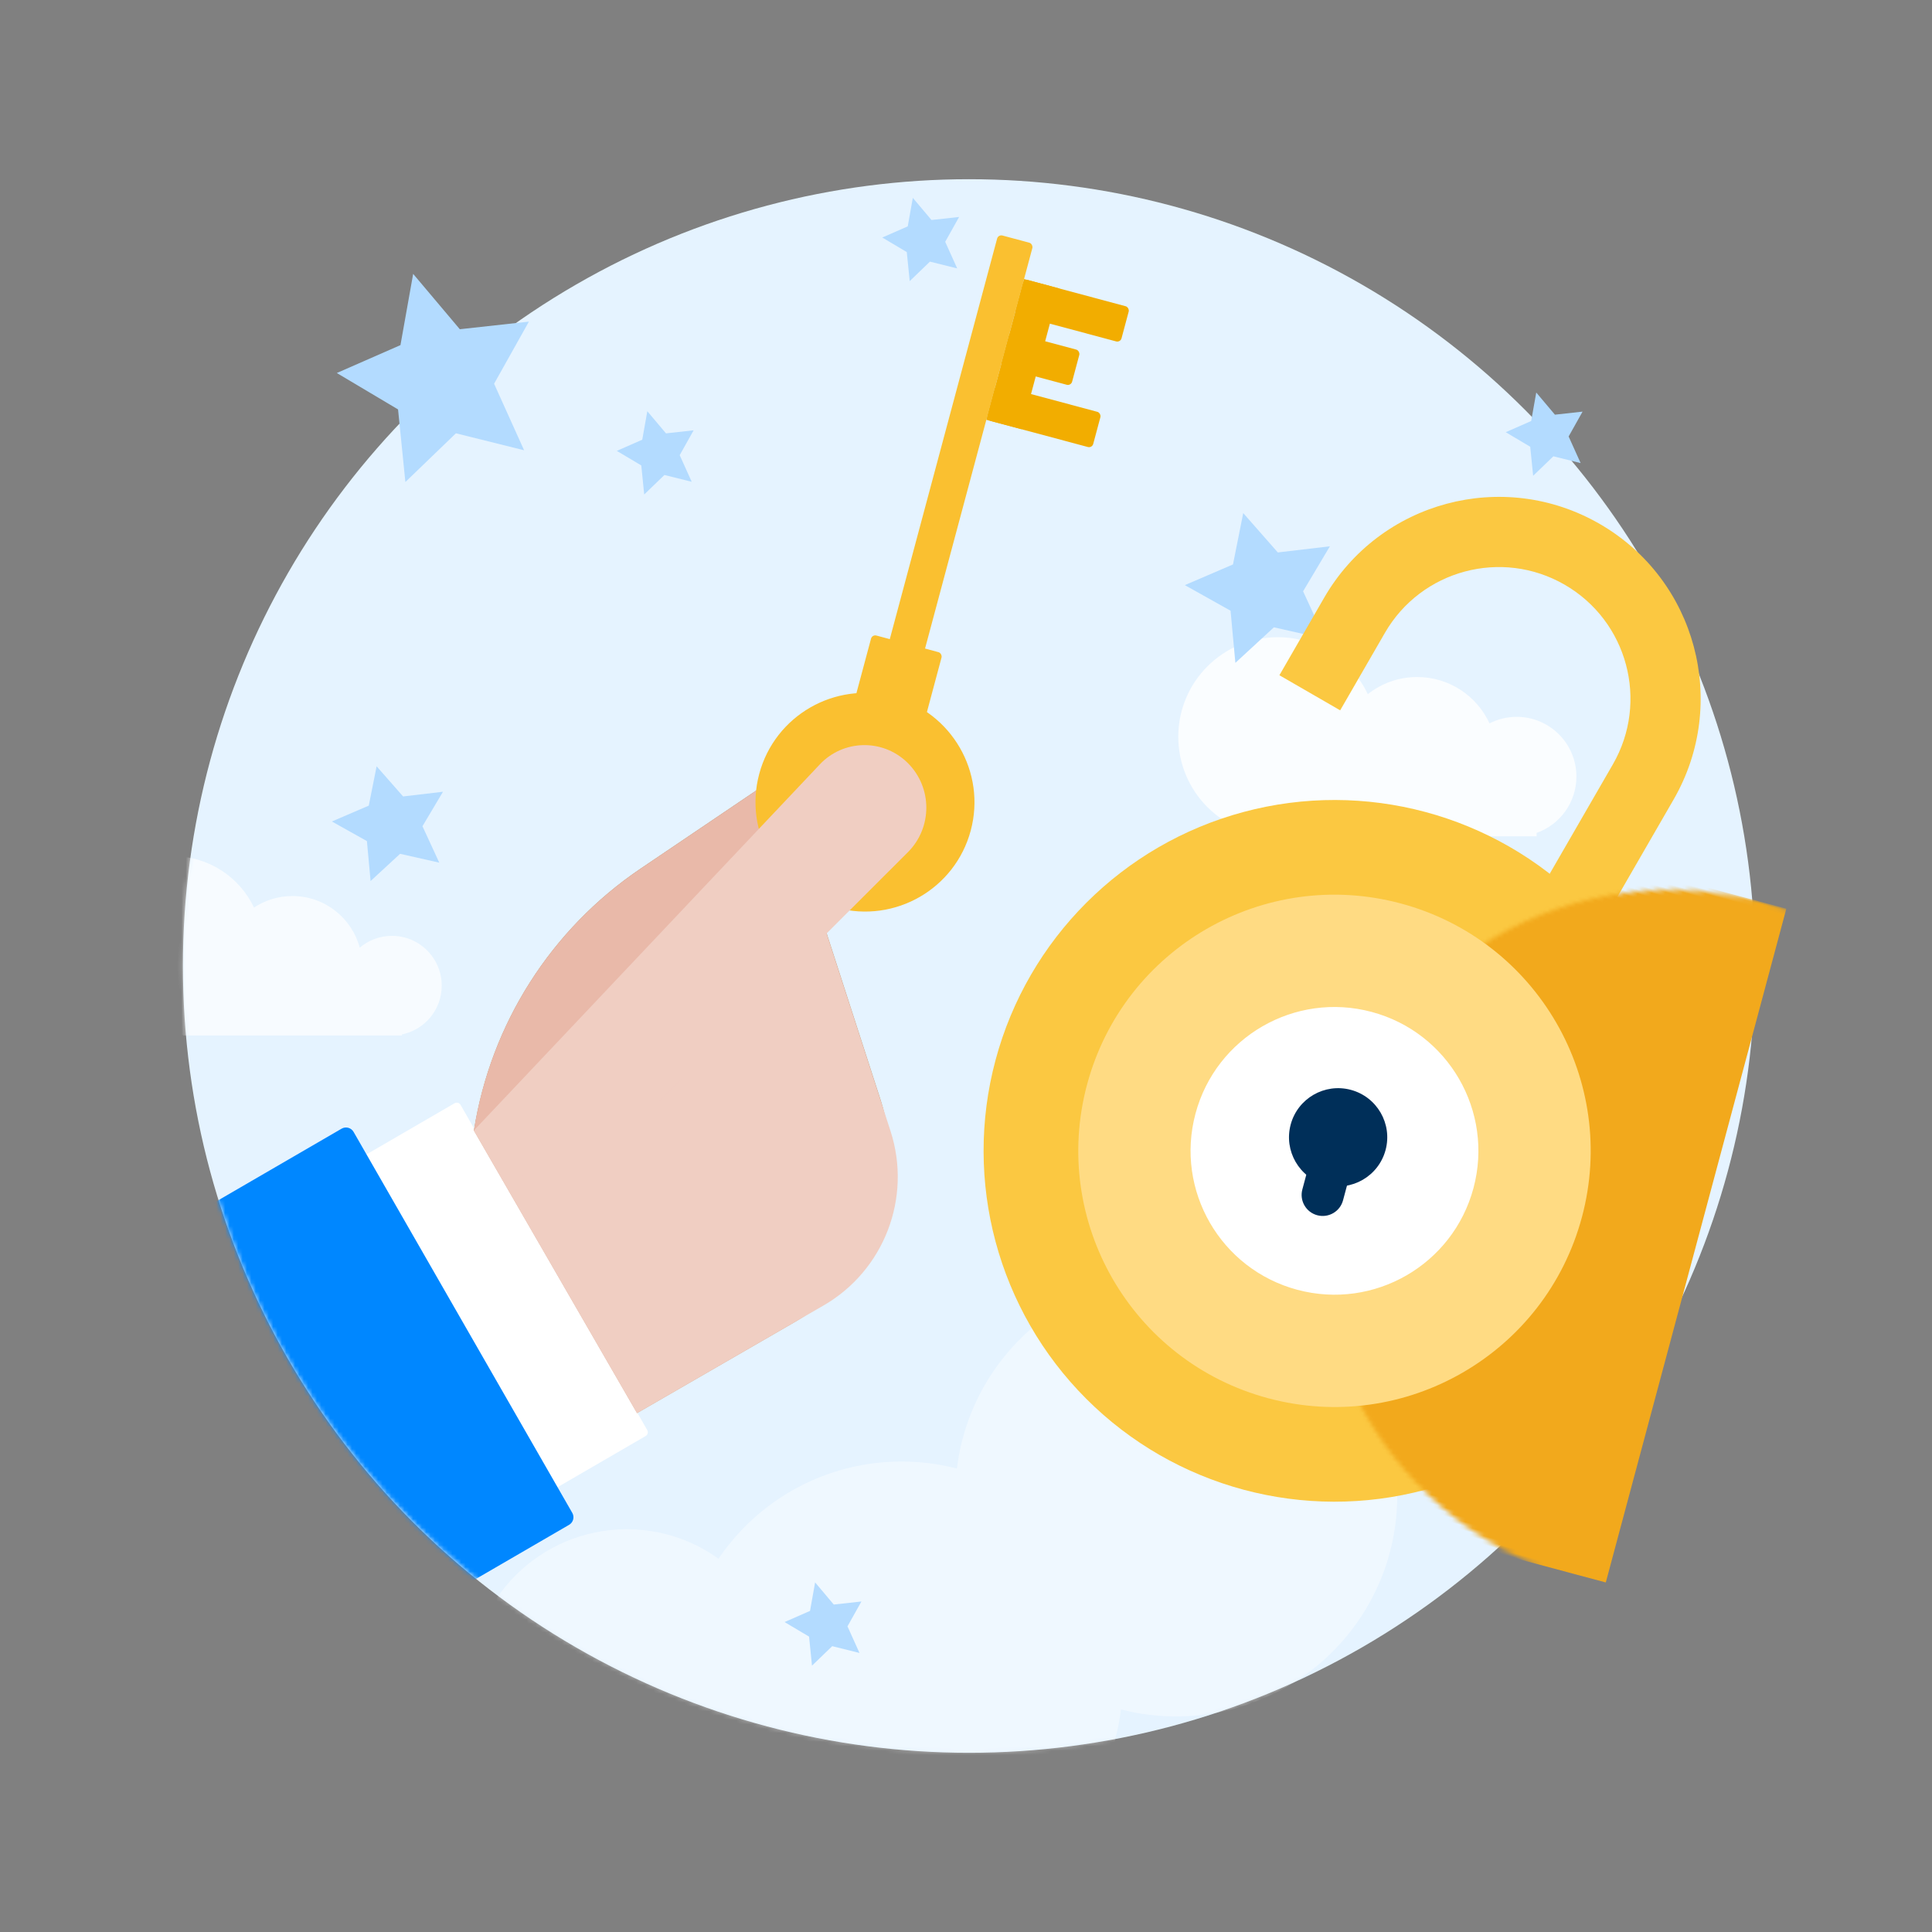 <?xml version="1.0" encoding="UTF-8"?>
<svg width="442px" height="442px" viewBox="0 0 442 442" version="1.1" xmlns="http://www.w3.org/2000/svg" xmlns:xlink="http://www.w3.org/1999/xlink">
    <rect x="0" y="0" width="442" height="442" fill="#808080" stroke="none"/>
    <title>safe_and_efficient_communication</title>
    <defs>
        <ellipse id="path-1" cx="180.68" cy="180" rx="179.832" ry="180"></ellipse>
        <ellipse id="path-3" cx="80.278" cy="80.266" rx="80.278" ry="80.266"></ellipse>
        <ellipse id="path-5" cx="58.603" cy="58.594" rx="58.603" ry="58.594"></ellipse>
    </defs>
    <g id="safe_and_efficient_communication" stroke="none" stroke-width="1" fill="none" fill-rule="evenodd">
        <g id="Group-3" transform="translate(41, 41)">
            <g id="Group-2">
                <mask id="mask-2" fill="white">
                    <use xlink:href="#path-1"></use>
                </mask>
                <use id="Mask" fill="#E5F3FF" xlink:href="#path-1"></use>
                <g id="Group-11" opacity="0.4" mask="url(#mask-2)">
                    <g transform="translate(172.163, 322.549) scale(-1, 1) translate(-172.163, -322.549) translate(65.663, 250.549)" id="Group">
                        <ellipse id="Oval" fill="#FFFFFF" cx="176.253" cy="94.298" rx="35.979" ry="35.988"></ellipse>
                        <ellipse id="Oval" fill="#FFFFFF" cx="113.403" cy="93.387" rx="50.553" ry="50.565"></ellipse>
                        <ellipse id="Oval" fill="#FFFFFF" cx="50.553" cy="50.565" rx="50.553" ry="50.565"></ellipse>
                    </g>
                </g>
                <g id="Group-11" opacity="0.4" mask="url(#mask-2)">
                    <g transform="translate(396.174, 82.888) scale(-1, 1) translate(-396.174, -82.888) translate(345.174, 31.888)" id="Group" opacity="0.75">
                        <g>
                            <ellipse id="Oval" fill="#FFFFFF" cx="50.553" cy="50.565" rx="50.553" ry="50.565"></ellipse>
                        </g>
                    </g>
                </g>
                <g id="Group-11" opacity="0.4" mask="url(#mask-2)">
                    <g transform="translate(-66.315, 110.221) scale(-1, 1) translate(66.315, -110.221) translate(-117.815, 59.221)" id="Group" opacity="0.75">
                        <g transform="translate(51.75, 51) scale(-1, 1) translate(-51.75, -51) translate(0.75, 0)">
                            <ellipse id="Oval" fill="#FFFFFF" cx="50.553" cy="50.565" rx="50.553" ry="50.565"></ellipse>
                        </g>
                    </g>
                </g>
                <g mask="url(#mask-2)" fill="#FFFFFF" id="Combined-Shape">
                    <g transform="translate(-22.772, 104.775)">
                        <path d="M23.62,91.109 L23.62,90.984 C22.872,91.066 22.112,91.109 21.342,91.109 C10.023,91.109 0.848,81.931 0.848,70.609 C0.848,59.288 10.023,50.11 21.342,50.11 C29.532,50.11 36.6,54.915 39.882,61.86 C42.4,60.192 45.421,59.221 48.668,59.221 C56.046,59.221 62.253,64.234 64.07,71.04 C66.055,69.351 68.629,68.332 71.44,68.332 C77.728,68.332 82.826,73.431 82.826,79.72 C82.826,85.23 78.914,89.826 73.717,90.881 L73.717,91.109 L23.62,91.109 Z" fill-opacity="0.7"></path>
                        <path d="M278.663,45.554 L278.664,45.099 C277.192,45.398 275.669,45.554 274.109,45.554 C261.532,45.554 251.337,35.357 251.337,22.777 C251.337,10.198 261.532,0 274.109,0 C283.199,0 291.046,5.328 294.697,13.033 C297.801,10.577 301.724,9.111 305.989,9.111 C313.332,9.111 319.66,13.456 322.544,19.716 C324.408,18.761 326.521,18.222 328.761,18.222 C336.307,18.222 342.424,24.34 342.424,31.888 C342.424,37.838 338.622,42.9 333.316,44.777 L333.315,45.554 L278.663,45.554 Z" fill-opacity="0.8"></path>
                    </g>
                </g>
                <g mask="url(#mask-2)">
                    <g transform="translate(-52.304, -41.881)">
                        <g id="Group-2" transform="translate(0.304, 251.881)">
                            <path d="M114.506,1.382 L138.511,1.322 C139.064,1.321 139.513,1.768 139.514,2.32 C139.514,2.322 139.514,2.323 139.514,2.325 L139.301,88.114 C139.3,88.665 138.854,89.111 138.304,89.112 L114.288,89.172 L114.288,89.172 L114.506,1.382 Z" id="Rectangle" fill="#FFFFFF" transform="translate(126.902, 45.246) rotate(-30) translate(-126.902, -45.246) "></path>
                            <path d="M19.867,25.565 L122.069,25.31 C123.174,25.308 124.072,26.201 124.074,27.305 C124.074,27.309 124.074,27.312 124.074,27.315 L123.825,127.827 C123.822,128.927 122.931,129.819 121.83,129.822 L19.608,130.076 L19.608,130.076 L19.867,25.565 Z" id="Rectangle" fill="#0087FF" transform="translate(71.844, 77.691) rotate(-30) translate(-71.844, -77.691) "></path>
                        </g>
                        <g id="Group-12" transform="translate(38.304, 0.881)">
                            <g id="Group-7" transform="translate(149.794, 234.027) rotate(-30) translate(-149.794, -234.027) translate(77.794, 172.027)">
                                <path d="M63.444,16.307 L105.73,13.315 C113.138,12.791 119.569,18.371 120.093,25.78 C120.115,26.095 120.126,26.412 120.126,26.729 C120.126,34.85 113.829,41.58 105.726,42.12 L0.496,49.124 L0.496,49.124 C16.024,29.934 38.82,18.049 63.444,16.307 Z" id="Rectangle" fill="#B28362"></path>
                                <g id="Group-10" transform="translate(89.934, 0.031)">
                                    <g id="Group-9" transform="translate(0, 0)">
                                        <g id="Group-6" transform="translate(0, 0)">
                                            <circle id="Oval" transform="translate(26.92, 27.73) rotate(-45) translate(-26.92, -27.73) " cx="26.92" cy="27.73" r="18.926"></circle>
                                        </g>
                                    </g>
                                </g>
                                <path d="M0.496,49.124 L93.21,49.124 L84.561,89.601 C80.302,109.531 62.694,123.774 42.314,123.774 L0.496,123.774 L0.496,123.774 L0.496,49.124 Z" id="Rectangle" fill="#C69674"></path>
                            </g>
                            <g id="Group-7" transform="translate(166.528, 176.096) rotate(-30) translate(-166.528, -176.096) translate(51.028, 72.096)">
                                <path d="M63.444,100.122 L105.73,97.13 C113.138,96.606 119.569,102.187 120.093,109.595 C120.115,109.911 120.126,110.227 120.126,110.544 C120.126,118.665 113.829,125.396 105.726,125.935 L0.496,132.939 L0.496,132.939 C16.024,113.749 38.82,101.865 63.444,100.122 Z" id="Rectangle" fill="#E9B9A9"></path>
                                <g id="Group" transform="translate(128.213, -3.408)">
                                    <g id="Group-2" transform="translate(27.135, 79.191) rotate(-315) translate(-27.135, -79.191) ">
                                        <path d="M25.048,108.367 C38.881,108.367 50.095,119.563 50.095,133.375 C50.095,147.186 38.881,158.382 25.048,158.382 C11.214,158.382 0,147.186 0,133.375 C0,119.563 11.214,108.367 25.048,108.367 Z M25.048,120.871 C18.131,120.871 12.524,126.469 12.524,133.375 C12.524,140.28 18.131,145.878 25.048,145.878 C31.964,145.878 37.571,140.28 37.571,133.375 C37.571,126.469 31.964,120.871 25.048,120.871 Z" id="Combined-Shape" fill="#FAC030"></path>
                                        <rect id="Rectangle" fill="#F2AD00" x="29.222" y="8.336" width="25.048" height="8.336" rx="1"></rect>
                                        <rect id="Rectangle" fill="#F2AD00" x="29.222" y="33.344" width="25.048" height="8.336" rx="1"></rect>
                                        <rect id="Rectangle" fill="#F2AD00" x="29.222" y="20.84" width="16.698" height="8.336" rx="1"></rect>
                                        <rect id="Rectangle" fill="#FAC030" x="20.873" y="0" width="8.349" height="104.199" rx="1"></rect>
                                        <rect id="Rectangle" fill="#FAC030" x="16.698" y="95.863" width="16.698" height="20.84" rx="1"></rect>
                                        <rect id="Rectangle" fill="#F2AD00" x="29.222" y="8.336" width="8.349" height="33.344"></rect>
                                    </g>
                                </g>
                                <g id="Group-10" transform="translate(49.363, 11.992)">
                                    <g id="Group-9" transform="translate(0, 0)"></g>
                                </g>
                                <path d="M0.496,132.939 L93.21,132.939 L83.006,180.694 C79.654,196.379 65.796,207.589 49.756,207.589 L0.496,207.589 L0.496,207.589 L0.496,132.939 Z" id="Rectangle" fill="#F0CEC2"></path>
                            </g>
                            <g id="Group-8" transform="translate(156.417, 150.847) rotate(-30) translate(-156.417, -150.847) translate(35.917, 47.347)">
                                <g id="Group-4" transform="translate(137.661, 103.701) rotate(-45) translate(-137.661, -103.701) translate(57.908, 37.512)"></g>
                                <path d="M2.184,142.204 L117.437,138.943 C125.186,138.723 131.645,144.828 131.865,152.577 C131.868,152.707 131.87,152.838 131.87,152.968 C131.874,160.934 125.419,167.393 117.454,167.396 C117.45,167.396 117.446,167.396 117.442,167.396 L3.288,167.351 L3.288,167.351 L2.184,142.204 Z" id="Rectangle" fill="#F0CEC2" transform="translate(67.03, 152.968) rotate(-15) translate(-67.03, -152.968) "></path>
                            </g>
                        </g>
                    </g>
                </g>
            </g>
            <polygon id="Star" fill="#B3DBFF" transform="translate(247.653, 92.145) rotate(-15) translate(-247.653, -92.145) " points="247.658 102.887 237.044 108.458 239.067 96.651 230.476 88.286 242.344 86.567 247.649 75.826 252.961 86.57 264.83 88.297 256.244 96.657 258.276 108.465"></polygon>
            <polygon id="Star" fill="#B3DBFF" transform="translate(48.4, 146.387) rotate(-15) translate(-48.4, -146.387) " points="48.404 154.615 40.274 158.882 41.824 149.839 35.244 143.431 44.334 142.115 48.397 133.887 52.466 142.117 61.557 143.44 54.981 149.843 56.537 158.887"></polygon>
            <polygon id="Star" fill="#B3DBFF" transform="translate(59.421, 43.653) rotate(-15) translate(-59.421, -43.653) " points="59.427 58.641 45.372 66.415 48.052 49.94 36.676 38.267 52.392 35.869 59.416 20.881 66.449 35.874 82.166 38.284 70.797 49.948 73.487 66.425"></polygon>
            <polygon id="Star" fill="#B3DBFF" transform="translate(109.454, 61.877) rotate(-15) translate(-109.454, -61.877) " points="109.457 67.872 103.835 70.982 104.907 64.391 100.356 59.722 106.643 58.763 109.452 52.768 112.266 58.765 118.552 59.729 114.005 64.395 115.08 70.986"></polygon>
            <polygon id="Star" fill="#B3DBFF" transform="translate(303.874, 201.038) rotate(-15) translate(-303.874, -201.038) " points="303.876 207.033 298.254 210.143 299.326 203.552 294.776 198.883 301.062 197.924 303.872 191.929 306.685 197.926 312.972 198.89 308.424 203.556 309.5 210.147"></polygon>
            <polygon id="Star" fill="#B3DBFF" transform="translate(312.823, 57.601) rotate(-15) translate(-312.823, -57.601) " points="312.826 63.596 307.204 66.706 308.276 60.116 303.725 55.447 310.011 54.487 312.821 48.492 315.634 54.49 321.921 55.453 317.373 60.119 318.449 66.71"></polygon>
            <polygon id="Star" fill="#B3DBFF" transform="translate(147.84, 329.818) rotate(-15) translate(-147.84, -329.818) " points="147.842 335.813 142.22 338.923 143.292 332.333 138.742 327.664 145.028 326.704 147.838 320.709 150.651 326.706 156.938 327.67 152.39 332.336 153.466 338.927"></polygon>
            <polygon id="Star" fill="#B3DBFF" transform="translate(170.194, 13.066) rotate(-15) translate(-170.194, -13.066) " points="170.197 19.061 164.575 22.17 165.647 15.58 161.096 10.911 167.383 9.952 170.192 3.957 173.006 9.954 179.292 10.918 174.745 15.584 175.821 22.175"></polygon>
            <g transform="translate(165.196, 55.619)">
                <path d="M126.68,14.375 C152.173,14.375 172.84,35.039 172.84,60.528 L172.84,100.661 C172.84,126.15 152.173,146.814 126.68,146.814 C111.578,146.814 98.171,139.563 89.749,128.353 L97.378,128.353 L97.378,107.593 C100.509,120.875 112.44,130.761 126.68,130.761 C143.306,130.761 156.784,117.284 156.784,100.661 L156.784,60.528 C156.784,43.904 143.306,30.428 126.68,30.428 C110.054,30.428 96.576,43.904 96.576,60.528 L96.575,80.995 L80.52,80.995 L80.52,60.528 C80.52,35.039 101.187,14.375 126.68,14.375 Z" id="Combined-Shape" fill="#FBC841" fill-rule="nonzero" transform="translate(126.68, 80.594) rotate(-690) translate(-126.68, -80.594) "></path>
                <g id="Rectangle" transform="translate(99.26, 166.954) rotate(-345) translate(-99.26, -166.954) translate(18.76, 86.454)">
                    <mask id="mask-4" fill="white">
                        <use xlink:href="#path-3"></use>
                    </mask>
                    <use id="Mask" fill="#FBC841" xlink:href="#path-3"></use>
                    <rect fill="#F2A91C" mask="url(#mask-4)" x="79.578" y="0" width="86.21" height="159.582"></rect>
                </g>
                <g id="Rectangle" transform="translate(99.385, 167.166) rotate(-345) translate(-99.385, -167.166) translate(40.385, 108.166)">
                    <mask id="mask-6" fill="white">
                        <use xlink:href="#path-5"></use>
                    </mask>
                    <use id="Mask" fill="#FFDB83" xlink:href="#path-5"></use>
                </g>
                <ellipse id="Oval" fill="#FFFFFF" transform="translate(99.106, 166.671) rotate(-345) translate(-99.106, -166.671) " cx="99.106" cy="166.671" rx="32.92" ry="32.903"></ellipse>
                <g id="Group" transform="translate(99.216, 167.272) rotate(-345) translate(-99.216, -167.272) translate(87.716, 152.272)" fill="#002F59">
                    <ellipse id="Oval" cx="11.239" cy="11.237" rx="11.239" ry="11.237"></ellipse>
                    <path d="M6.422,20.066 L16.056,20.066 L16.056,24.882 C16.056,27.542 13.899,29.698 11.239,29.698 C8.579,29.698 6.422,27.542 6.422,24.882 L6.422,20.066 L6.422,20.066 Z" id="Rectangle"></path>
                </g>
            </g>
        </g>
    </g>
</svg>